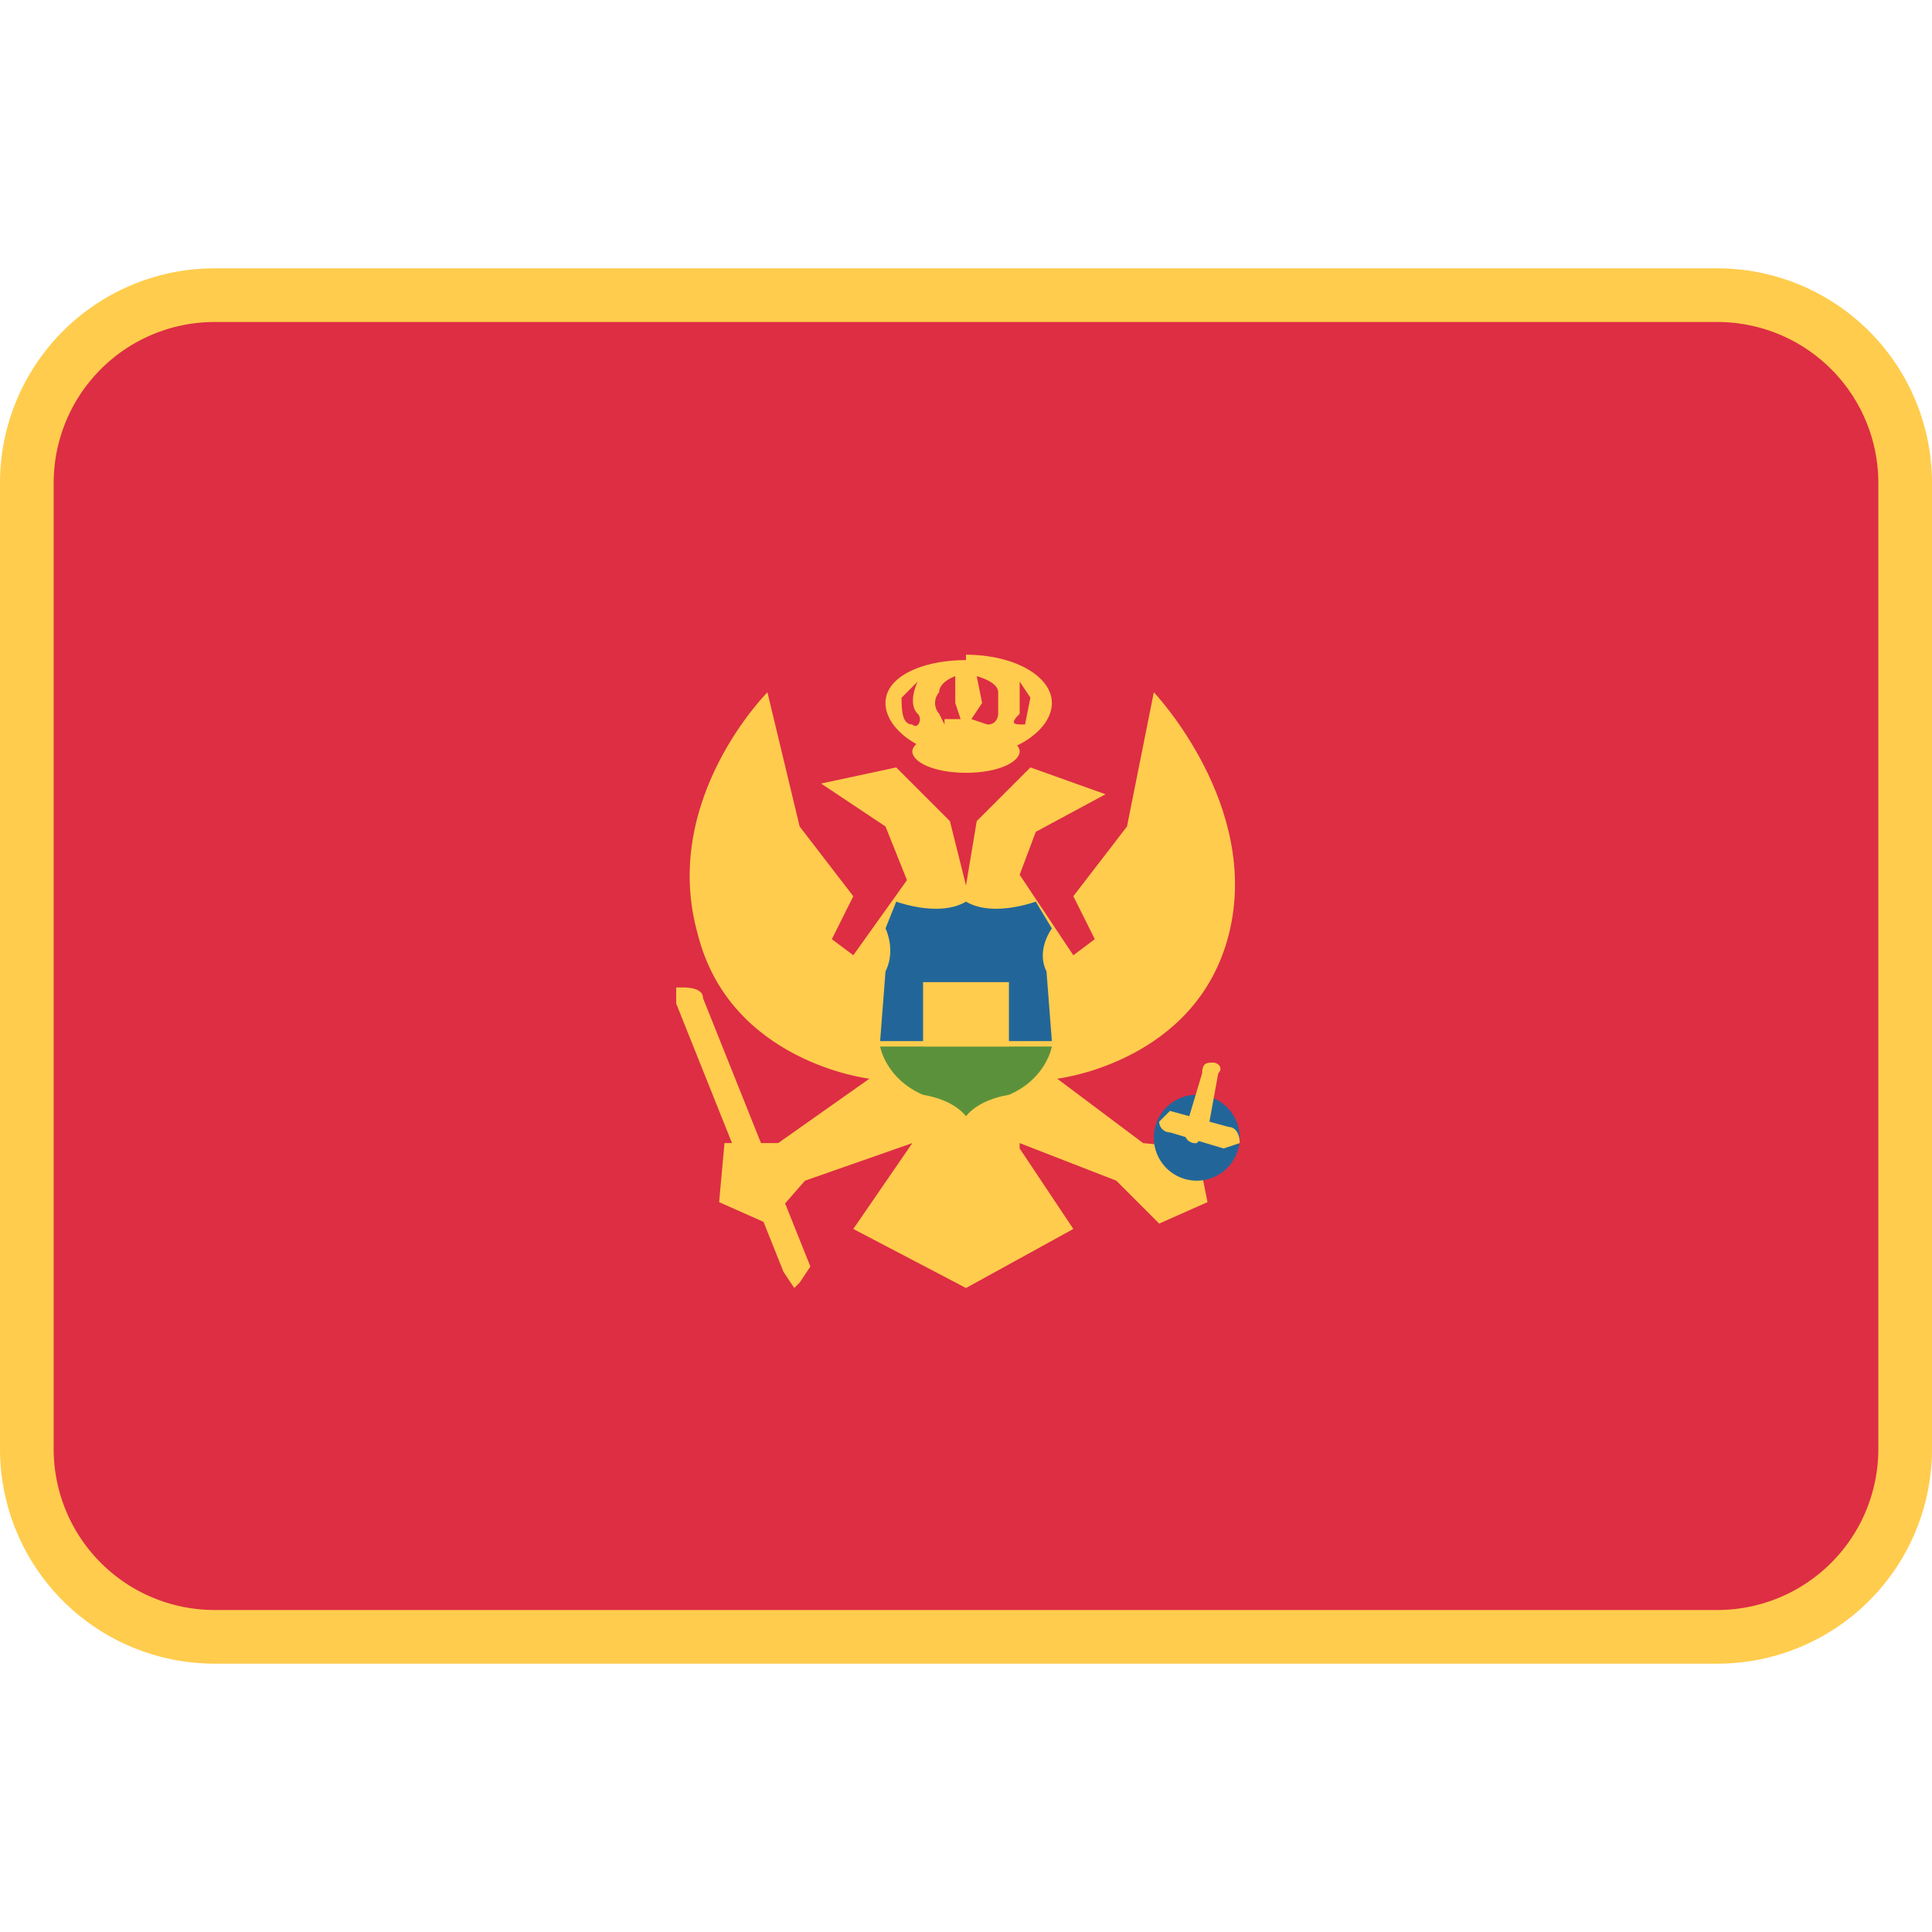 <svg xmlns="http://www.w3.org/2000/svg" viewBox="0 0 36 36"><path fill="#FFCC4D" d="M36 27a4 4 0 0 1-4 4H4a4 4 0 0 1-4-4V9a4 4 0 0 1 4-4h28a4 4 0 0 1 4 4v18z"/><path fill="#DD2E44" d="M35 27a3 3 0 0 1-3 3H4a3 3 0 0 1-3-3V9a3 3 0 0 1 3-3h28a3 3 0 0 1 3 3v18z"/><path fill="#FFCC4D" d="M22.9 17.4c.6-2.4-1.4-4.5-1.4-4.5l-.5 2.5-1 1.3.4.8-.4.3-1-1.5.3-.8 1.3-.7-1.4-.5-1 1-.2 1.2-.3-1.2-1-1-1.4.3 1.2.8.4 1-1 1.4-.4-.3.4-.8-1-1.3-.6-2.5s-2 2-1.3 4.5c.6 2.4 3.2 2.7 3.2 2.7l-1.7 1.2h-1l-.1 1.1.9.4.7-.8 2-.7-1.1 1.6L18 24l2-1.1-1-1.5v-.1l1.8.7.8.8.9-.4-.2-1-1-.1-1.6-1.2s2.6-.3 3.2-2.7z"/><path fill="#5C913B" d="M18 19.5v1.3s-.2-.3-.8-.4c-.7-.3-.8-.9-.8-.9H18zm0 0v1.3s.2-.3.8-.4c.7-.3.8-.9.8-.9H18z"/><path fill="#269" d="M16.7 16.8s.8.3 1.3 0v2.6h-1.6l.1-1.3c.2-.4 0-.8 0-.8l.2-.5zm2.6 0s-.8.3-1.3 0v2.6h1.6l-.1-1.3c-.2-.4.1-.8.1-.8l-.3-.5zm3.8 4.4a.8.8 0 1 1-1.6 0 .8.8 0 0 1 1.6 0z"/><path fill="#FFCC4D" d="M19 14c0 .2-.4.4-1 .4s-1-.2-1-.4.5-.4 1-.4 1 .2 1 .4z"/><path fill="#FFCC4D" d="M18 12.3c-.8 0-1.5.3-1.5.8s.7 1 1.5 1c.9 0 1.6-.5 1.6-1s-.7-.9-1.6-.9zm-1 1.2c-.2 0-.2-.3-.2-.5l.3-.3s-.2.4 0 .6c.1.1 0 .3-.1.2zm.6 0l-.1-.2a.3.3 0 0 1 0-.4c0-.2.3-.3.3-.3v.5l.1.3h-.3zm1-.2s0 .2-.2.2l-.3-.1.2-.3-.1-.5s.4.1.4.3v.4zm.5.2c-.2 0-.3 0-.1-.2v-.6l.2.3-.1.5zm4 7.8l-.3.1-1-.3a.2.2 0 0 1-.2-.2l.2-.2 1.1.3c.1 0 .2.1.2.3z"/><path fill="#FFCC4D" d="M22.5 21.1l-.2.2a.2.2 0 0 1-.2-.3l.3-1c0-.2.1-.2.2-.2s.2.1.1.2l-.2 1.1zM14.8 24l-.2-.3-2-5v-.3h.1c.1 0 .4 0 .4.2l2 5-.2.3zm2.4-5.7h1.6v1.2h-1.6z"/></svg>